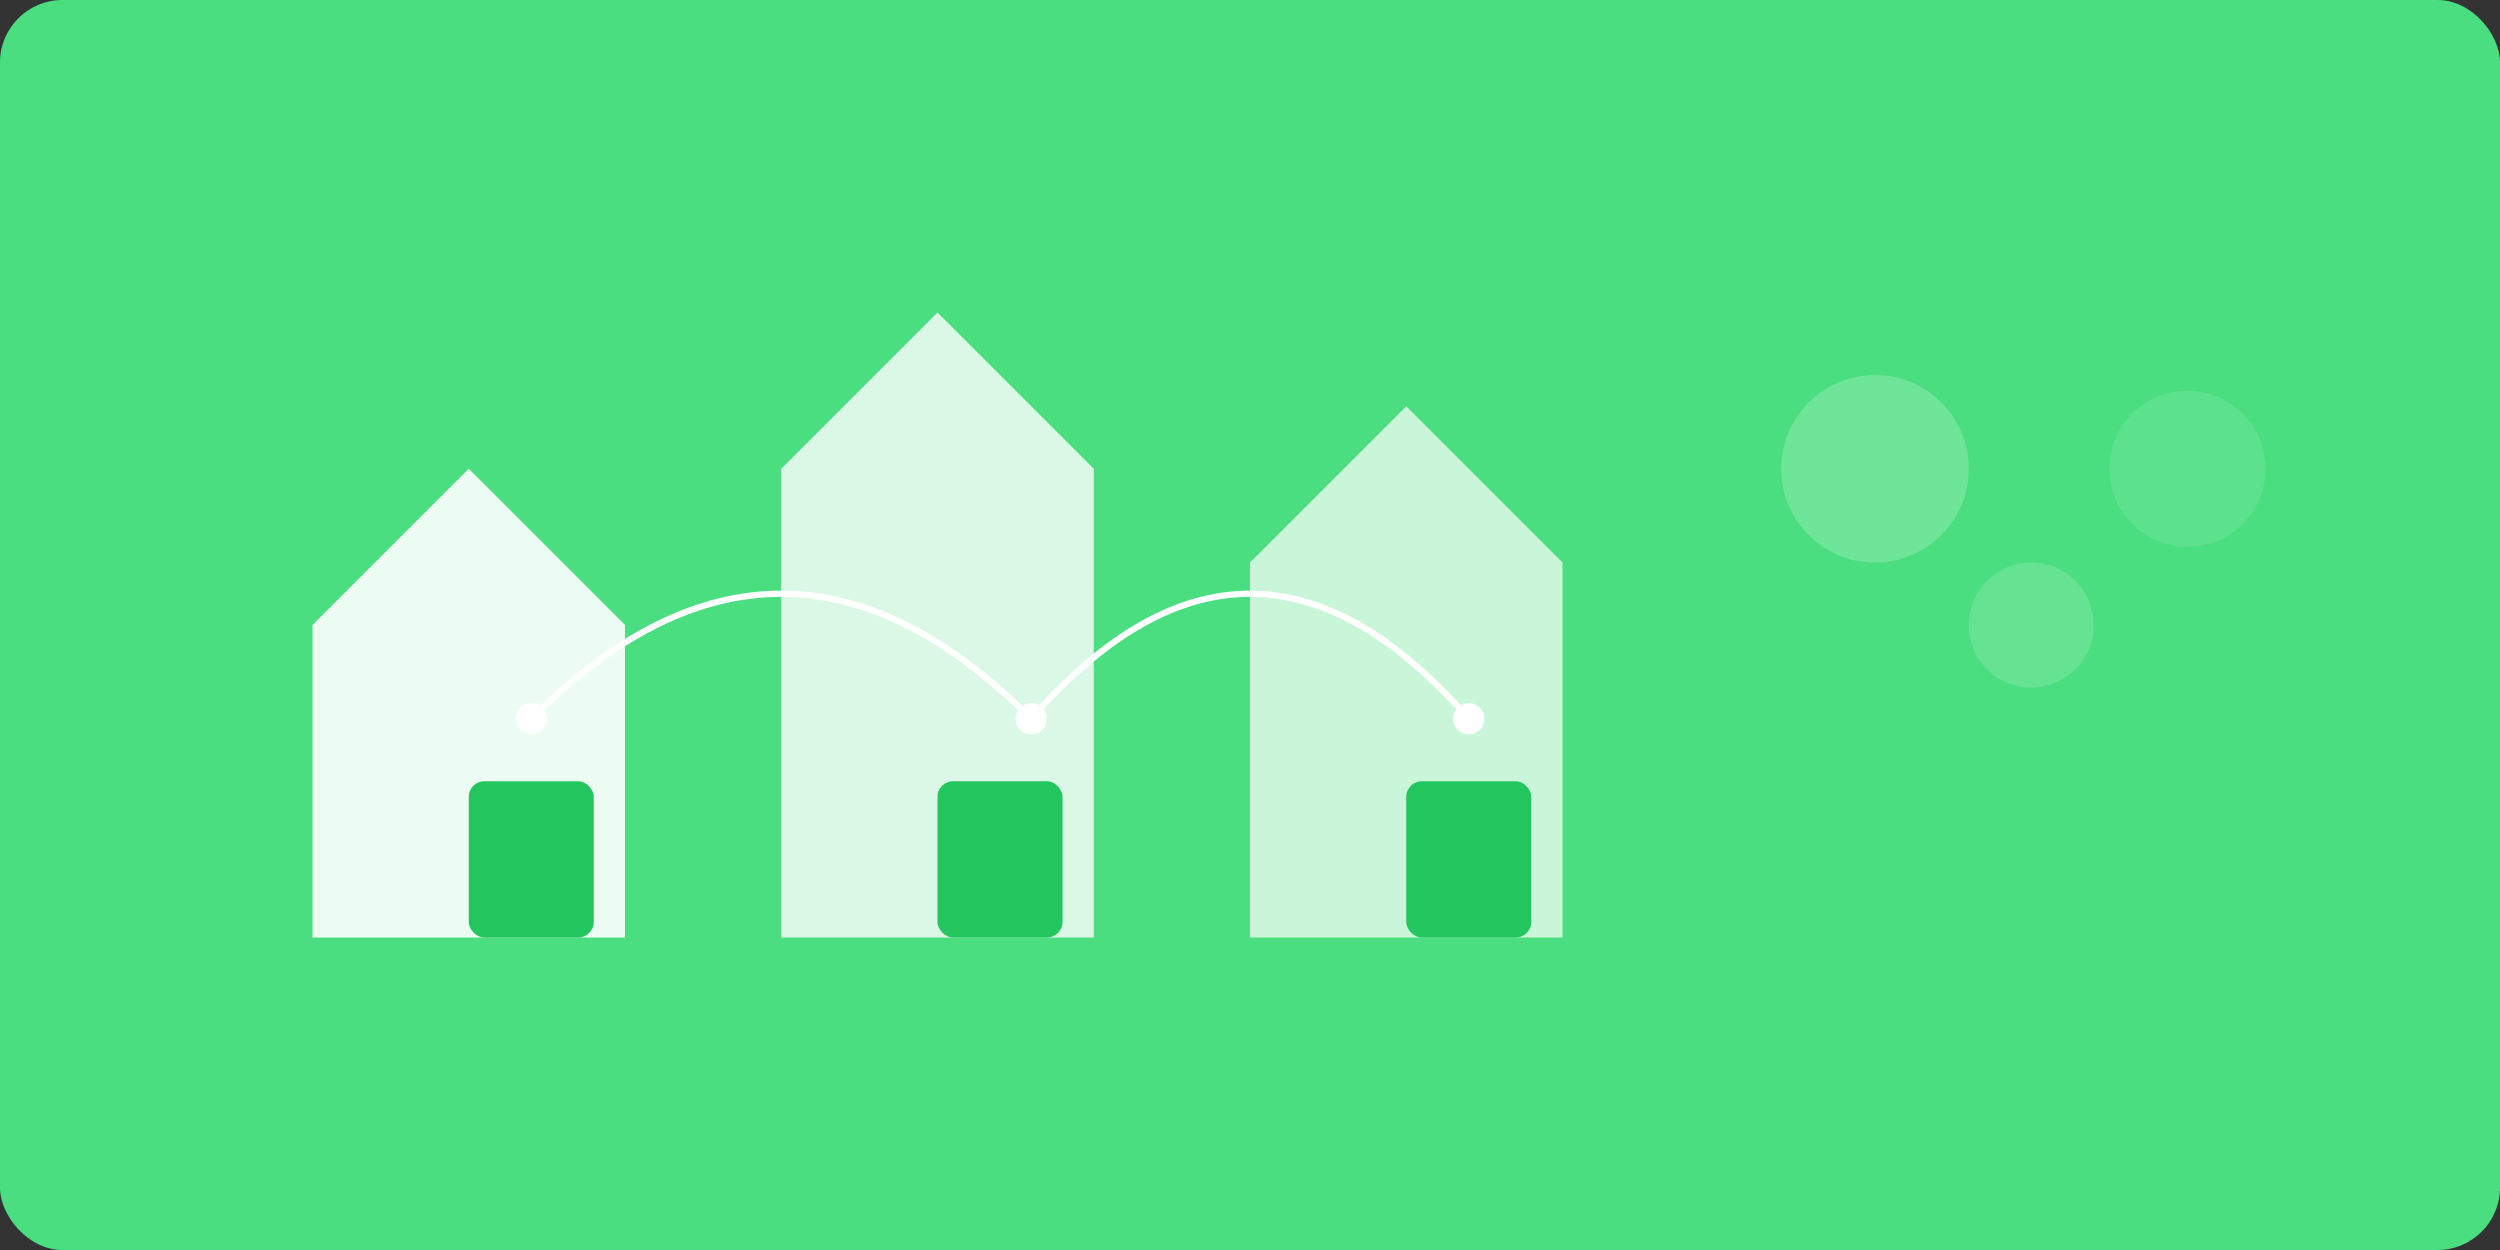 <?xml version="1.0" encoding="UTF-8"?>
<svg width="800" height="400" viewBox="0 0 800 400" fill="none" xmlns="http://www.w3.org/2000/svg">
    <rect x="0" y="0" width="800" height="400" fill="#333333" stroke="none"/>
    <!-- Background -->
    <rect width="800" height="400" rx="20" fill="#4ade80"/>
    
    <!-- Smart City Elements -->
    <path d="M100 300 L200 300 L200 200 L150 150 L100 200 Z" fill="#ffffff" opacity="0.9"/>
    <path d="M250 300 L350 300 L350 150 L300 100 L250 150 Z" fill="#ffffff" opacity="0.8"/>
    <path d="M400 300 L500 300 L500 180 L450 130 L400 180 Z" fill="#ffffff" opacity="0.7"/>
    
    <!-- Smart Bins -->
    <rect x="150" y="250" width="40" height="50" rx="5" fill="#22c55e"/>
    <rect x="300" y="250" width="40" height="50" rx="5" fill="#22c55e"/>
    <rect x="450" y="250" width="40" height="50" rx="5" fill="#22c55e"/>
    
    <!-- Connection Lines -->
    <path d="M170 230 Q250 150 330 230" stroke="#ffffff" stroke-width="2" fill="none"/>
    <path d="M330 230 Q400 150 470 230" stroke="#ffffff" stroke-width="2" fill="none"/>
    
    <!-- IoT Signals -->
    <circle cx="170" cy="230" r="5" fill="#ffffff"/>
    <circle cx="330" cy="230" r="5" fill="#ffffff"/>
    <circle cx="470" cy="230" r="5" fill="#ffffff"/>
    
    <!-- Decorative Elements -->
    <circle cx="600" cy="150" r="30" fill="#ffffff" opacity="0.2"/>
    <circle cx="650" cy="200" r="20" fill="#ffffff" opacity="0.15"/>
    <circle cx="700" cy="150" r="25" fill="#ffffff" opacity="0.1"/>
</svg>